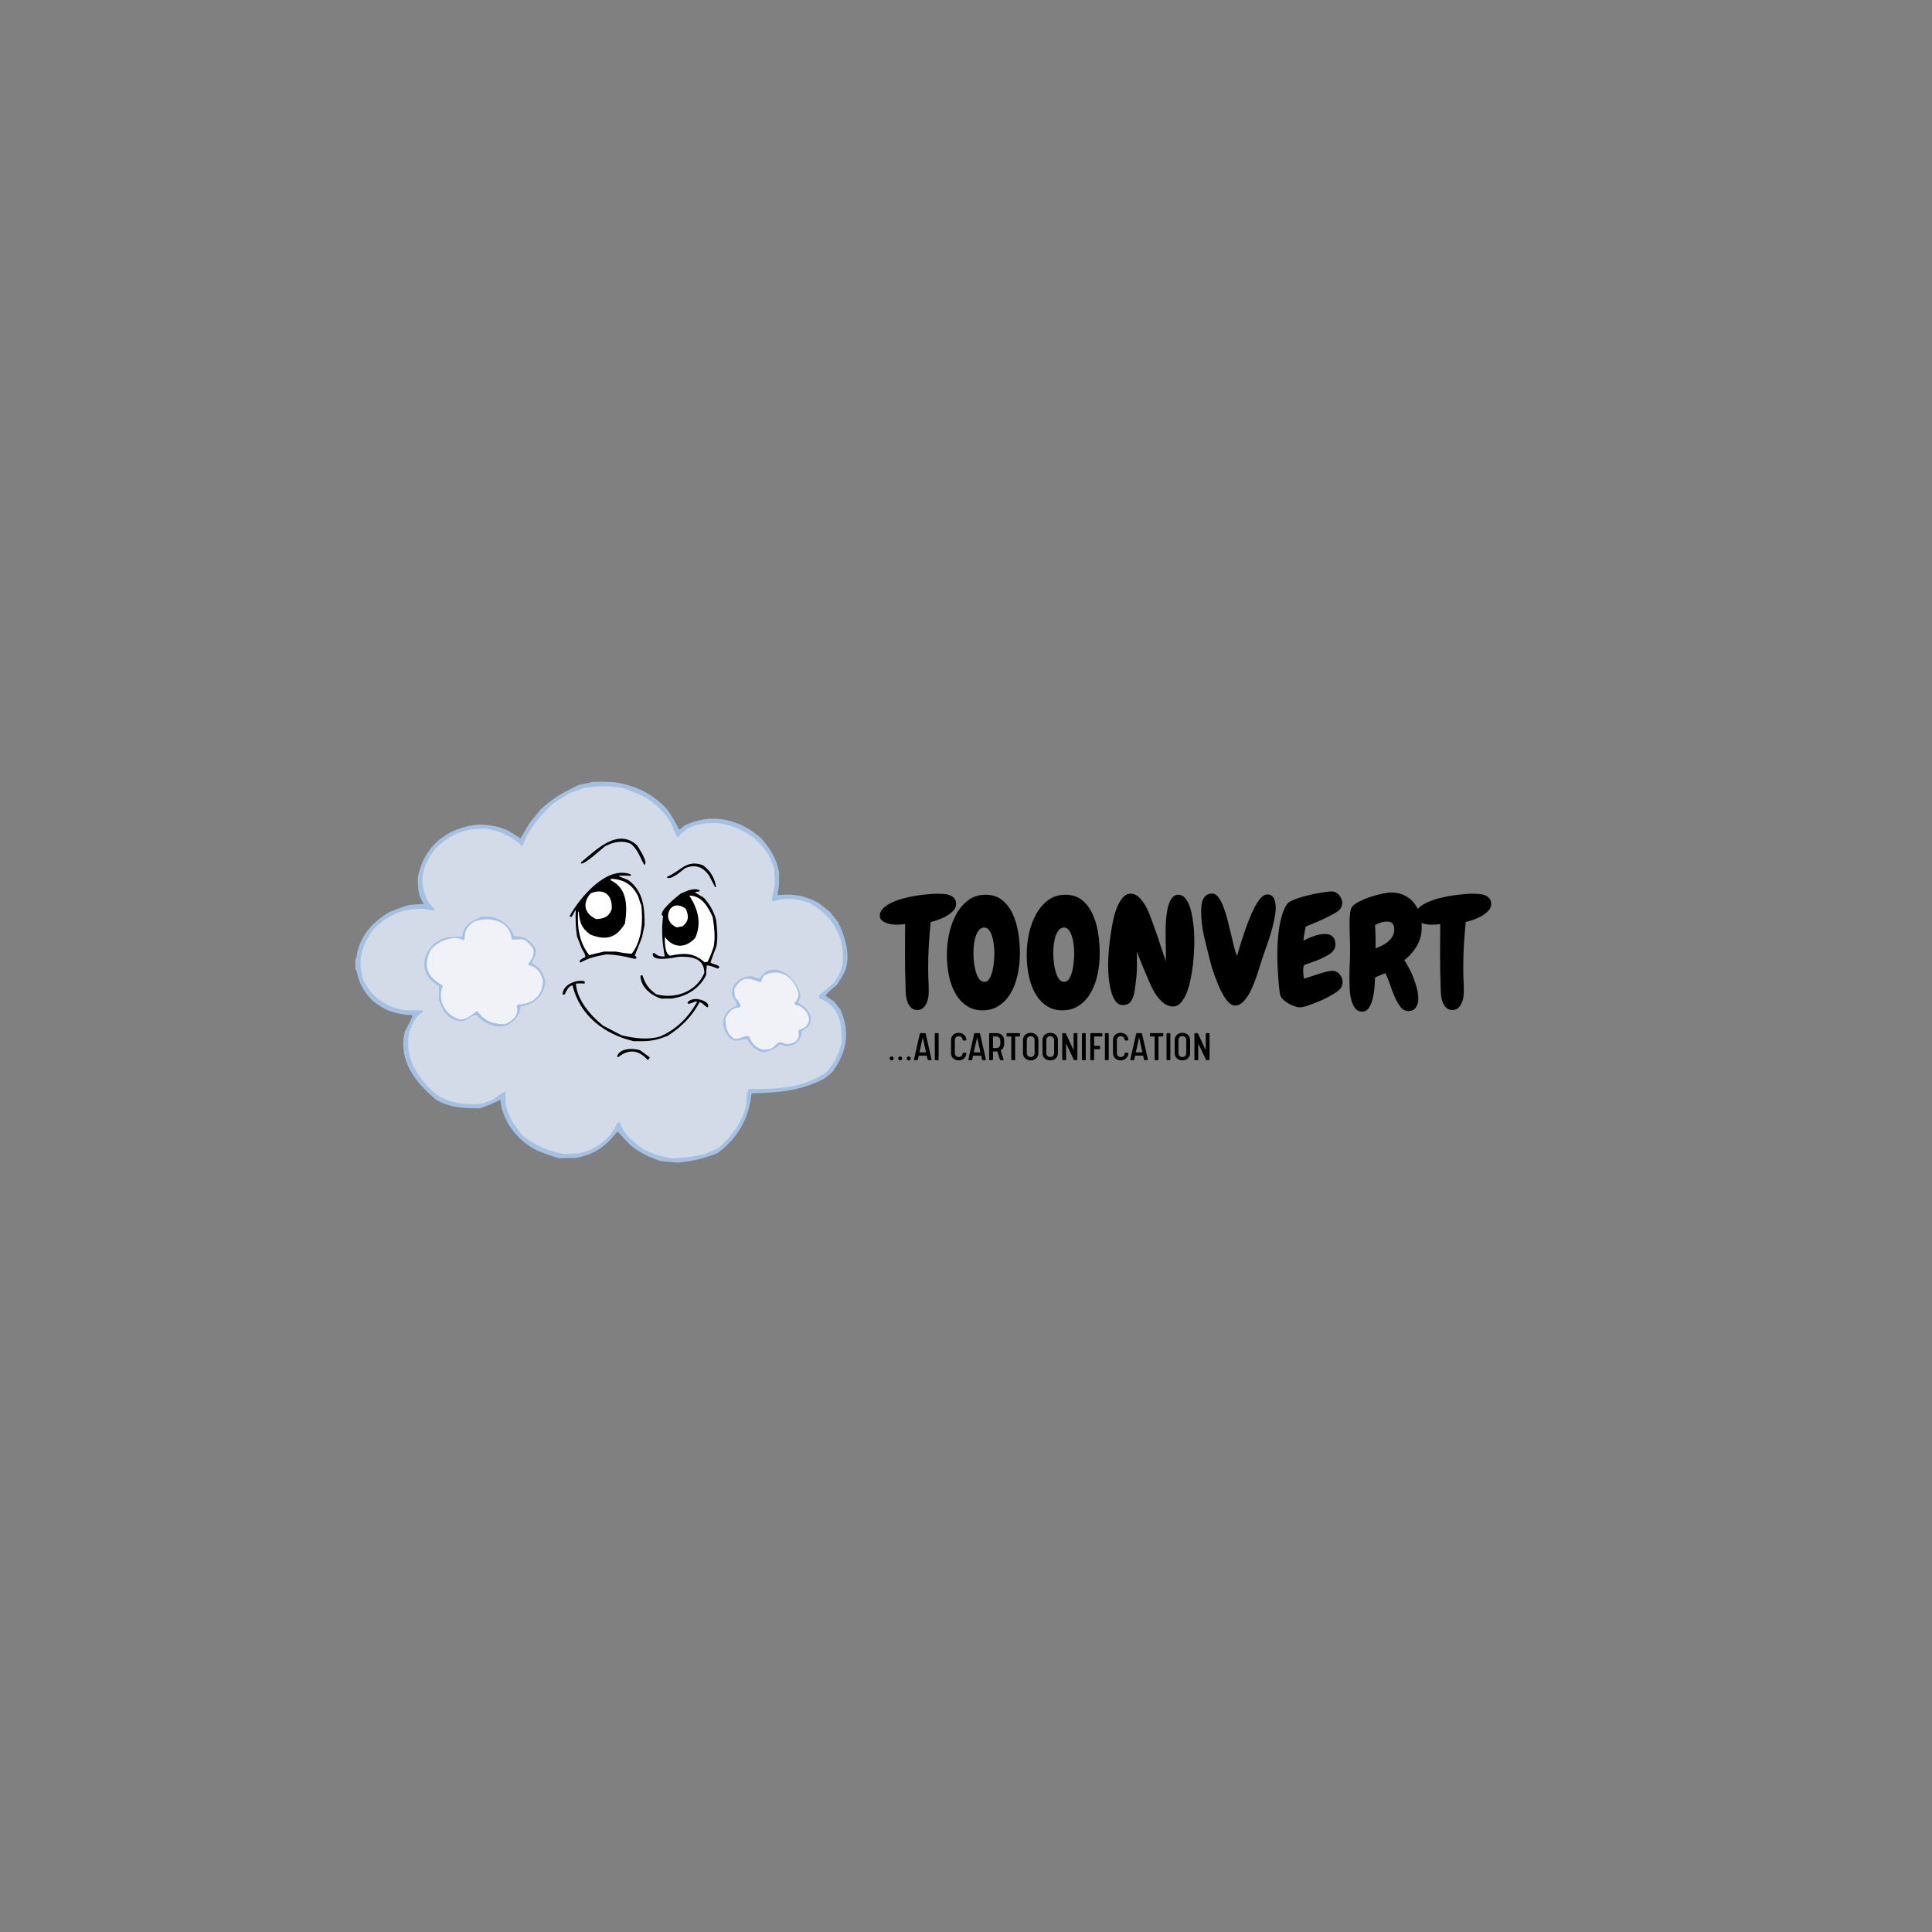<?xml version="1.0" encoding="UTF-8"?>
<svg xmlns="http://www.w3.org/2000/svg" xmlns:xlink="http://www.w3.org/1999/xlink" width="375pt" height="375pt" viewBox="0 0 375 375" version="1.2">
<rect x="0" y="0" width="375" height="375" fill="#808080" stroke="none"/>
<defs>
<g>
<symbol overflow="visible" id="glyph0-0">
<path style="stroke:none;" d=""/>
</symbol>
<symbol overflow="visible" id="glyph0-1">
<path style="stroke:none;" d="M 13.344 -19.672 C 13.344 -19.191 13.156 -18.754 12.781 -18.359 C 12.406 -17.973 11.953 -17.629 11.422 -17.328 C 10.891 -17.023 10.344 -16.781 9.781 -16.594 C 9.227 -16.406 8.77 -16.27 8.406 -16.188 C 8.258 -14.707 8.141 -13.234 8.047 -11.766 C 7.961 -10.297 7.922 -8.82 7.922 -7.344 C 7.922 -6.562 7.938 -5.785 7.969 -5.016 C 8.008 -4.242 8.031 -3.473 8.031 -2.703 C 8.031 -2.359 8 -1.977 7.938 -1.562 C 7.875 -1.156 7.758 -0.77 7.594 -0.406 C 7.426 -0.039 7.195 0.266 6.906 0.516 C 6.625 0.766 6.27 0.891 5.844 0.891 C 5.344 0.891 4.941 0.75 4.641 0.469 C 4.348 0.195 4.117 -0.141 3.953 -0.547 C 3.797 -0.953 3.688 -1.379 3.625 -1.828 C 3.57 -2.273 3.547 -2.68 3.547 -3.047 C 3.504 -4.203 3.473 -5.359 3.453 -6.516 C 3.43 -7.68 3.422 -8.852 3.422 -10.031 C 3.422 -11.008 3.426 -11.969 3.438 -12.906 C 3.445 -13.844 3.453 -14.801 3.453 -15.781 C 3.18 -15.75 2.906 -15.723 2.625 -15.703 C 2.352 -15.68 2.07 -15.672 1.781 -15.672 C 1.551 -15.672 1.25 -15.691 0.875 -15.734 C 0.5 -15.785 0.141 -15.875 -0.203 -16 C -0.547 -16.125 -0.844 -16.297 -1.094 -16.516 C -1.344 -16.742 -1.469 -17.031 -1.469 -17.375 C -1.469 -17.945 -1.238 -18.445 -0.781 -18.875 C -0.332 -19.312 0.238 -19.688 0.938 -20 C 1.633 -20.32 2.41 -20.594 3.266 -20.812 C 4.117 -21.031 4.961 -21.203 5.797 -21.328 C 6.641 -21.453 7.41 -21.539 8.109 -21.594 C 8.805 -21.656 9.348 -21.688 9.734 -21.688 C 10.098 -21.688 10.488 -21.672 10.906 -21.641 C 11.32 -21.617 11.711 -21.539 12.078 -21.406 C 12.441 -21.27 12.742 -21.066 12.984 -20.797 C 13.223 -20.523 13.344 -20.148 13.344 -19.672 Z M 13.344 -19.672 "/>
</symbol>
<symbol overflow="visible" id="glyph0-2">
<path style="stroke:none;" d="M 7.469 0.953 C 6.289 0.953 5.27 0.656 4.406 0.062 C 3.539 -0.52 2.82 -1.305 2.25 -2.297 C 1.688 -3.285 1.266 -4.43 0.984 -5.734 C 0.711 -7.035 0.578 -8.41 0.578 -9.859 C 0.578 -11.203 0.723 -12.562 1.016 -13.938 C 1.316 -15.32 1.773 -16.57 2.391 -17.688 C 3.004 -18.801 3.781 -19.711 4.719 -20.422 C 5.664 -21.129 6.789 -21.484 8.094 -21.484 C 9.363 -21.484 10.426 -21.145 11.281 -20.469 C 12.133 -19.789 12.816 -18.906 13.328 -17.812 C 13.836 -16.727 14.203 -15.516 14.422 -14.172 C 14.641 -12.828 14.75 -11.484 14.75 -10.141 C 14.75 -8.641 14.598 -7.223 14.297 -5.891 C 14.004 -4.555 13.555 -3.379 12.953 -2.359 C 12.348 -1.336 11.586 -0.531 10.672 0.062 C 9.766 0.656 8.695 0.953 7.469 0.953 Z M 7.812 -15.125 C 7.445 -15.125 7.133 -14.977 6.875 -14.688 C 6.613 -14.406 6.395 -14.023 6.219 -13.547 C 6.051 -13.078 5.926 -12.551 5.844 -11.969 C 5.77 -11.383 5.734 -10.797 5.734 -10.203 C 5.734 -9.523 5.773 -8.848 5.859 -8.172 C 5.953 -7.504 6.082 -6.898 6.25 -6.359 C 6.426 -5.828 6.641 -5.395 6.891 -5.062 C 7.148 -4.738 7.469 -4.578 7.844 -4.578 C 8.258 -4.578 8.594 -4.785 8.844 -5.203 C 9.094 -5.629 9.289 -6.141 9.438 -6.734 C 9.582 -7.336 9.676 -7.953 9.719 -8.578 C 9.77 -9.211 9.797 -9.742 9.797 -10.172 C 9.797 -10.691 9.758 -11.238 9.688 -11.812 C 9.625 -12.383 9.516 -12.914 9.359 -13.406 C 9.203 -13.895 9 -14.301 8.75 -14.625 C 8.508 -14.957 8.195 -15.125 7.812 -15.125 Z M 7.812 -15.125 "/>
</symbol>
<symbol overflow="visible" id="glyph0-3">
<path style="stroke:none;" d="M 17.625 -12.359 C 17.625 -11.93 17.602 -11.328 17.562 -10.547 C 17.531 -9.773 17.461 -8.922 17.359 -7.984 C 17.254 -7.055 17.102 -6.109 16.906 -5.141 C 16.719 -4.172 16.469 -3.289 16.156 -2.5 C 15.852 -1.719 15.477 -1.07 15.031 -0.562 C 14.594 -0.051 14.066 0.203 13.453 0.203 C 12.879 0.203 12.352 0.035 11.875 -0.297 C 11.395 -0.641 10.961 -1.055 10.578 -1.547 C 10.191 -2.035 9.852 -2.555 9.562 -3.109 C 9.27 -3.672 9.031 -4.18 8.844 -4.641 C 8.438 -5.617 8.031 -6.582 7.625 -7.531 C 7.227 -8.477 6.848 -9.441 6.484 -10.422 L 6.484 -9.625 C 6.484 -8.801 6.477 -7.977 6.469 -7.156 C 6.457 -6.344 6.395 -5.531 6.281 -4.719 C 6.238 -4.395 6.191 -4.016 6.141 -3.578 C 6.098 -3.148 6.031 -2.723 5.938 -2.297 C 5.844 -1.879 5.703 -1.488 5.516 -1.125 C 5.336 -0.758 5.094 -0.488 4.781 -0.312 C 4.602 -0.219 4.441 -0.16 4.297 -0.141 C 4.16 -0.117 4.004 -0.094 3.828 -0.062 L 3.75 -0.062 C 3.301 -0.062 2.922 -0.207 2.609 -0.5 C 2.305 -0.801 2.051 -1.188 1.844 -1.656 C 1.633 -2.125 1.469 -2.648 1.344 -3.234 C 1.219 -3.828 1.117 -4.406 1.047 -4.969 C 0.984 -5.531 0.941 -6.051 0.922 -6.531 C 0.898 -7.02 0.891 -7.406 0.891 -7.688 C 0.891 -8.133 0.91 -8.785 0.953 -9.641 C 0.992 -10.492 1.078 -11.438 1.203 -12.469 C 1.328 -13.508 1.488 -14.578 1.688 -15.672 C 1.883 -16.766 2.145 -17.758 2.469 -18.656 C 2.801 -19.551 3.195 -20.281 3.656 -20.844 C 4.113 -21.406 4.648 -21.688 5.266 -21.688 C 5.867 -21.688 6.406 -21.457 6.875 -21 C 7.344 -20.539 7.758 -19.992 8.125 -19.359 C 8.488 -18.723 8.797 -18.055 9.047 -17.359 C 9.297 -16.672 9.508 -16.098 9.688 -15.641 C 10.008 -14.742 10.32 -13.848 10.625 -12.953 C 10.938 -12.055 11.238 -11.148 11.531 -10.234 C 11.539 -10.191 11.57 -10.082 11.625 -9.906 C 11.688 -9.738 11.758 -9.547 11.844 -9.328 C 11.914 -9.098 12.008 -8.844 12.125 -8.562 C 12.125 -8.812 12.117 -8.988 12.109 -9.094 C 12.098 -9.195 12.094 -9.289 12.094 -9.375 C 12.094 -9.457 12.094 -9.566 12.094 -9.703 C 12.094 -9.836 12.094 -10.051 12.094 -10.344 C 12.082 -10.977 12.07 -11.609 12.062 -12.234 C 12.051 -12.867 12.047 -13.492 12.047 -14.109 C 12.047 -14.379 12.051 -14.754 12.062 -15.234 C 12.07 -15.711 12.098 -16.227 12.141 -16.781 C 12.191 -17.332 12.266 -17.883 12.359 -18.438 C 12.453 -18.988 12.586 -19.488 12.766 -19.938 C 12.953 -20.395 13.188 -20.766 13.469 -21.047 C 13.75 -21.336 14.086 -21.484 14.484 -21.484 C 14.973 -21.484 15.391 -21.301 15.734 -20.938 C 16.078 -20.57 16.363 -20.109 16.594 -19.547 C 16.82 -18.984 17.004 -18.348 17.141 -17.641 C 17.273 -16.941 17.379 -16.254 17.453 -15.578 C 17.535 -14.91 17.582 -14.285 17.594 -13.703 C 17.613 -13.129 17.625 -12.68 17.625 -12.359 Z M 17.625 -12.359 "/>
</symbol>
<symbol overflow="visible" id="glyph0-4">
<path style="stroke:none;" d="M 14.75 -19.078 C 14.75 -18.379 14.66 -17.602 14.484 -16.75 C 14.316 -15.895 14.102 -15.023 13.844 -14.141 C 13.582 -13.254 13.301 -12.395 13 -11.562 C 12.707 -10.727 12.445 -9.977 12.219 -9.312 C 12.062 -8.883 11.891 -8.359 11.703 -7.734 C 11.523 -7.109 11.316 -6.445 11.078 -5.75 C 10.836 -5.062 10.57 -4.375 10.281 -3.688 C 10 -3 9.68 -2.379 9.328 -1.828 C 8.984 -1.285 8.602 -0.836 8.188 -0.484 C 7.781 -0.141 7.336 0.031 6.859 0.031 C 6.453 0.031 6.062 -0.148 5.688 -0.516 C 5.312 -0.879 4.957 -1.344 4.625 -1.906 C 4.289 -2.477 3.973 -3.113 3.672 -3.812 C 3.379 -4.52 3.109 -5.207 2.859 -5.875 C 2.617 -6.551 2.414 -7.176 2.25 -7.75 C 2.094 -8.32 1.977 -8.766 1.906 -9.078 C 1.52 -10.578 1.148 -12.086 0.797 -13.609 C 0.453 -15.141 0.281 -16.672 0.281 -18.203 C 0.281 -18.586 0.301 -18.984 0.344 -19.391 C 0.383 -19.805 0.477 -20.188 0.625 -20.531 C 0.781 -20.883 1 -21.172 1.281 -21.391 C 1.562 -21.609 1.953 -21.719 2.453 -21.719 C 2.867 -21.719 3.254 -21.484 3.609 -21.016 C 3.973 -20.547 4.297 -19.938 4.578 -19.188 C 4.867 -18.438 5.133 -17.598 5.375 -16.672 C 5.613 -15.754 5.836 -14.848 6.047 -13.953 C 6.254 -13.066 6.453 -12.234 6.641 -11.453 C 6.836 -10.672 7.035 -10.051 7.234 -9.594 C 7.348 -9.977 7.516 -10.539 7.734 -11.281 C 7.953 -12.02 8.207 -12.828 8.5 -13.703 C 8.801 -14.586 9.129 -15.492 9.484 -16.422 C 9.848 -17.359 10.223 -18.207 10.609 -18.969 C 11.004 -19.727 11.41 -20.348 11.828 -20.828 C 12.254 -21.305 12.691 -21.547 13.141 -21.547 C 13.461 -21.547 13.727 -21.469 13.938 -21.312 C 14.156 -21.164 14.32 -20.969 14.438 -20.719 C 14.551 -20.469 14.629 -20.195 14.672 -19.906 C 14.723 -19.613 14.75 -19.336 14.75 -19.078 Z M 14.75 -19.078 "/>
</symbol>
<symbol overflow="visible" id="glyph0-5">
<path style="stroke:none;" d="M 13.422 -4.516 C 13.422 -4.148 13.328 -3.797 13.141 -3.453 C 12.941 -3.129 12.488 -2.742 11.781 -2.297 C 11.07 -1.859 10.285 -1.441 9.422 -1.047 C 8.555 -0.66 7.719 -0.328 6.906 -0.047 C 6.102 0.234 5.508 0.375 5.125 0.375 C 4.852 0.375 4.535 0.312 4.172 0.188 C 3.805 0.062 3.441 -0.094 3.078 -0.281 C 2.711 -0.477 2.379 -0.703 2.078 -0.953 C 1.785 -1.203 1.57 -1.441 1.438 -1.672 C 1.363 -1.805 1.289 -2.07 1.219 -2.469 C 1.156 -2.875 1.098 -3.348 1.047 -3.891 C 1.004 -4.43 0.961 -5.004 0.922 -5.609 C 0.879 -6.211 0.844 -6.785 0.812 -7.328 C 0.789 -7.879 0.773 -8.363 0.766 -8.781 C 0.754 -9.207 0.75 -9.516 0.75 -9.703 C 0.75 -10.422 0.77 -11.238 0.812 -12.156 C 0.863 -13.082 0.957 -14.008 1.094 -14.938 C 1.227 -15.863 1.426 -16.754 1.688 -17.609 C 1.945 -18.473 2.297 -19.203 2.734 -19.797 C 2.867 -19.961 3.141 -20.141 3.547 -20.328 C 3.953 -20.523 4.426 -20.707 4.969 -20.875 C 5.52 -21.051 6.109 -21.219 6.734 -21.375 C 7.367 -21.531 7.977 -21.66 8.562 -21.766 C 9.156 -21.867 9.691 -21.953 10.172 -22.016 C 10.648 -22.086 11.016 -22.125 11.266 -22.125 C 11.555 -22.125 11.828 -22.062 12.078 -21.938 C 12.336 -21.812 12.555 -21.641 12.734 -21.422 C 12.922 -21.211 13.066 -20.977 13.172 -20.719 C 13.285 -20.469 13.344 -20.195 13.344 -19.906 C 13.344 -19.656 13.305 -19.441 13.234 -19.266 C 13.172 -19.098 13.07 -18.91 12.938 -18.703 C 12.738 -18.453 12.332 -18.148 11.719 -17.797 C 11.102 -17.453 10.438 -17.113 9.719 -16.781 C 9 -16.445 8.305 -16.145 7.641 -15.875 C 6.984 -15.602 6.52 -15.41 6.25 -15.297 C 6.176 -14.859 6.094 -14.41 6 -13.953 C 5.914 -13.504 5.852 -13.051 5.812 -12.594 C 6.414 -12.895 7.086 -13.18 7.828 -13.453 C 8.578 -13.723 9.289 -13.859 9.969 -13.859 C 11.332 -13.859 12.016 -13.188 12.016 -11.844 C 12.016 -11.508 11.953 -11.219 11.828 -10.969 C 11.703 -10.727 11.535 -10.508 11.328 -10.312 C 11.129 -10.125 10.898 -9.957 10.641 -9.812 C 10.379 -9.664 10.125 -9.523 9.875 -9.391 C 9.258 -9.066 8.613 -8.785 7.938 -8.547 C 7.27 -8.305 6.602 -8.07 5.938 -7.844 C 5.895 -7.688 5.852 -7.516 5.812 -7.328 C 5.781 -7.148 5.766 -6.973 5.766 -6.797 C 5.766 -6.523 5.781 -6.254 5.812 -5.984 C 5.852 -5.723 5.895 -5.457 5.938 -5.188 C 6.164 -5.258 6.535 -5.379 7.047 -5.547 C 7.555 -5.723 8.086 -5.898 8.641 -6.078 C 9.203 -6.254 9.738 -6.406 10.25 -6.531 C 10.77 -6.656 11.156 -6.719 11.406 -6.719 C 11.695 -6.719 11.969 -6.656 12.219 -6.531 C 12.469 -6.406 12.676 -6.238 12.844 -6.031 C 13.02 -5.832 13.16 -5.598 13.266 -5.328 C 13.367 -5.055 13.422 -4.785 13.422 -4.516 Z M 13.422 -4.516 "/>
</symbol>
<symbol overflow="visible" id="glyph0-6">
<path style="stroke:none;" d="M 14.922 -15.156 C 14.922 -13.832 14.613 -12.641 14 -11.578 C 13.383 -10.523 12.566 -9.594 11.547 -8.781 C 11.859 -8.32 12.176 -7.785 12.5 -7.172 C 12.832 -6.555 13.125 -5.906 13.375 -5.219 C 13.633 -4.539 13.848 -3.859 14.016 -3.172 C 14.18 -2.492 14.266 -1.867 14.266 -1.297 C 14.266 -0.68 14.113 -0.129 13.812 0.359 C 13.52 0.848 13.016 1.094 12.297 1.094 C 11.703 1.094 11.188 0.801 10.75 0.219 C 10.32 -0.352 9.941 -1.035 9.609 -1.828 C 9.273 -2.629 8.969 -3.441 8.688 -4.266 C 8.406 -5.086 8.141 -5.75 7.891 -6.25 C 7.547 -6.133 7.207 -6.004 6.875 -5.859 C 6.551 -5.711 6.219 -5.57 5.875 -5.438 C 5.852 -5.02 5.816 -4.441 5.766 -3.703 C 5.723 -2.961 5.617 -2.227 5.453 -1.5 C 5.297 -0.77 5.051 -0.141 4.719 0.391 C 4.395 0.93 3.945 1.203 3.375 1.203 C 2.738 1.203 2.25 0.941 1.906 0.422 C 1.562 -0.086 1.316 -0.695 1.172 -1.406 C 1.023 -2.125 0.941 -2.852 0.922 -3.594 C 0.898 -4.332 0.891 -4.91 0.891 -5.328 C 0.891 -6.234 0.91 -7.125 0.953 -8 C 0.992 -8.875 1.016 -9.758 1.016 -10.656 C 1.016 -11.477 1 -12.301 0.969 -13.125 C 0.938 -13.957 0.922 -14.797 0.922 -15.641 C 0.922 -15.836 0.922 -16.082 0.922 -16.375 C 0.922 -16.676 0.938 -16.984 0.969 -17.297 C 1 -17.617 1.031 -17.922 1.062 -18.203 C 1.102 -18.492 1.172 -18.727 1.266 -18.906 C 1.461 -19.301 1.898 -19.68 2.578 -20.047 C 3.254 -20.41 4 -20.734 4.812 -21.016 C 5.633 -21.297 6.438 -21.516 7.219 -21.672 C 8 -21.836 8.578 -21.922 8.953 -21.922 C 9.93 -21.922 10.797 -21.738 11.547 -21.375 C 12.297 -21.008 12.922 -20.516 13.422 -19.891 C 13.922 -19.266 14.297 -18.539 14.547 -17.719 C 14.797 -16.906 14.922 -16.051 14.922 -15.156 Z M 9.594 -14.75 C 9.594 -15.25 9.477 -15.629 9.25 -15.891 C 9.02 -16.148 8.645 -16.281 8.125 -16.281 C 7.738 -16.281 7.348 -16.211 6.953 -16.078 C 6.555 -15.941 6.195 -15.785 5.875 -15.609 C 5.957 -14.098 5.988 -12.594 5.969 -11.094 C 6.363 -11.227 6.773 -11.398 7.203 -11.609 C 7.629 -11.816 8.02 -12.07 8.375 -12.375 C 8.727 -12.688 9.02 -13.035 9.25 -13.422 C 9.477 -13.805 9.594 -14.25 9.594 -14.75 Z M 9.594 -14.75 "/>
</symbol>
<symbol overflow="visible" id="glyph1-0">
<path style="stroke:none;" d="M 0.832 0.043 C 1.047 0.043 1.215 -0.129 1.215 -0.348 C 1.215 -0.551 1.047 -0.723 0.832 -0.723 C 0.621 -0.723 0.441 -0.551 0.441 -0.348 C 0.441 -0.129 0.621 0.043 0.832 0.043 Z M 0.832 0.043 "/>
</symbol>
<symbol overflow="visible" id="glyph2-0">
<path style="stroke:none;" d="M 0.316 0 L 0.816 0 C 0.875 0 0.926 -0.059 0.945 -0.117 L 1.105 -0.867 L 2.68 -0.867 L 2.848 -0.117 C 2.867 -0.059 2.918 0 2.977 0 L 3.477 0 C 3.547 0 3.605 -0.059 3.605 -0.117 L 2.465 -5.137 C 2.449 -5.211 2.406 -5.254 2.34 -5.254 L 1.453 -5.254 C 1.387 -5.254 1.344 -5.211 1.328 -5.137 L 0.188 -0.117 C 0.188 -0.059 0.246 0 0.316 0 Z M 1.25 -1.523 L 1.895 -4.414 L 2.535 -1.523 Z M 1.25 -1.523 "/>
</symbol>
<symbol overflow="visible" id="glyph2-1">
<path style="stroke:none;" d="M 0.57 0 L 1.062 0 C 1.121 0 1.184 -0.059 1.184 -0.117 L 1.184 -5.137 C 1.184 -5.195 1.121 -5.254 1.062 -5.254 L 0.57 -5.254 C 0.5 -5.254 0.441 -5.195 0.441 -5.137 L 0.441 -0.117 C 0.441 -0.059 0.5 0 0.57 0 Z M 0.57 0 "/>
</symbol>
<symbol overflow="visible" id="glyph2-2">
<path style="stroke:none;" d=""/>
</symbol>
<symbol overflow="visible" id="glyph2-3">
<path style="stroke:none;" d="M 1.887 0.043 C 2.688 0.043 3.34 -0.535 3.375 -1.328 C 3.375 -1.387 3.316 -1.445 3.258 -1.445 L 2.762 -1.445 C 2.695 -1.445 2.637 -1.387 2.637 -1.328 C 2.609 -0.773 2.227 -0.613 1.887 -0.613 C 1.523 -0.613 1.141 -0.832 1.141 -1.402 L 1.141 -3.867 C 1.141 -4.438 1.523 -4.66 1.887 -4.66 C 2.227 -4.66 2.609 -4.496 2.637 -3.945 C 2.637 -3.887 2.695 -3.824 2.762 -3.824 L 3.258 -3.824 C 3.316 -3.824 3.375 -3.887 3.375 -3.945 C 3.34 -4.734 2.688 -5.312 1.887 -5.312 C 1.02 -5.312 0.398 -4.719 0.398 -3.93 L 0.398 -1.344 C 0.398 -0.551 1.02 0.043 1.887 0.043 Z M 1.887 0.043 "/>
</symbol>
<symbol overflow="visible" id="glyph2-4">
<path style="stroke:none;" d="M 0.57 0 L 1.062 0 C 1.121 0 1.184 -0.059 1.184 -0.117 L 1.184 -1.691 L 1.895 -1.691 C 1.945 -1.691 2 -1.699 2.039 -1.699 L 2.523 -0.117 C 2.543 -0.059 2.586 0 2.652 0 L 3.129 0 C 3.188 0 3.246 -0.059 3.246 -0.117 L 2.68 -1.895 C 3.07 -2.125 3.352 -2.535 3.352 -3.094 L 3.352 -3.844 C 3.352 -4.746 2.645 -5.254 1.895 -5.254 L 0.57 -5.254 C 0.5 -5.254 0.441 -5.195 0.441 -5.137 L 0.441 -0.117 C 0.441 -0.059 0.5 0 0.57 0 Z M 1.184 -2.348 L 1.184 -4.602 L 1.863 -4.602 C 2.219 -4.602 2.609 -4.312 2.609 -3.723 L 2.609 -3.23 C 2.609 -2.637 2.219 -2.348 1.863 -2.348 Z M 1.184 -2.348 "/>
</symbol>
<symbol overflow="visible" id="glyph2-5">
<path style="stroke:none;" d="M 1.25 0 L 1.742 0 C 1.801 0 1.863 -0.059 1.863 -0.117 L 1.863 -4.602 L 2.695 -4.602 C 2.746 -4.602 2.797 -4.652 2.797 -4.711 L 2.797 -5.152 C 2.797 -5.203 2.746 -5.254 2.695 -5.254 L 0.289 -5.254 C 0.238 -5.254 0.188 -5.203 0.188 -5.152 L 0.188 -4.711 C 0.188 -4.652 0.238 -4.602 0.289 -4.602 L 1.121 -4.602 L 1.121 -0.117 C 1.121 -0.059 1.184 0 1.25 0 Z M 1.25 0 "/>
</symbol>
<symbol overflow="visible" id="glyph2-6">
<path style="stroke:none;" d="M 1.895 0.043 C 2.773 0.043 3.391 -0.551 3.391 -1.344 L 3.391 -3.93 C 3.391 -4.719 2.773 -5.312 1.895 -5.312 C 1.02 -5.312 0.398 -4.719 0.398 -3.93 L 0.398 -1.344 C 0.398 -0.551 1.02 0.043 1.895 0.043 Z M 1.895 -0.613 C 1.523 -0.613 1.141 -0.832 1.141 -1.402 L 1.141 -3.867 C 1.141 -4.438 1.523 -4.66 1.895 -4.66 C 2.27 -4.66 2.652 -4.438 2.652 -3.867 L 2.652 -1.402 C 2.652 -0.832 2.27 -0.613 1.895 -0.613 Z M 1.895 -0.613 "/>
</symbol>
<symbol overflow="visible" id="glyph2-7">
<path style="stroke:none;" d="M 0.57 0 L 1.062 0 C 1.121 0 1.184 -0.059 1.184 -0.117 L 1.184 -3.238 L 2.68 -0.094 C 2.711 -0.027 2.773 0 2.805 0 L 3.246 0 C 3.316 0 3.375 -0.059 3.375 -0.117 L 3.375 -5.137 C 3.375 -5.195 3.316 -5.254 3.246 -5.254 L 2.754 -5.254 C 2.695 -5.254 2.637 -5.195 2.637 -5.137 L 2.637 -1.938 L 1.141 -5.16 C 1.105 -5.23 1.047 -5.254 1.012 -5.254 L 0.57 -5.254 C 0.5 -5.254 0.441 -5.195 0.441 -5.137 L 0.441 -0.117 C 0.441 -0.059 0.5 0 0.57 0 Z M 0.57 0 "/>
</symbol>
<symbol overflow="visible" id="glyph2-8">
<path style="stroke:none;" d="M 0.57 0 L 1.062 0 C 1.121 0 1.184 -0.059 1.184 -0.117 L 1.184 -2.125 L 2.234 -2.125 C 2.289 -2.125 2.34 -2.176 2.34 -2.234 L 2.34 -2.68 C 2.34 -2.73 2.289 -2.781 2.234 -2.781 L 1.184 -2.781 L 1.184 -4.602 L 2.668 -4.602 C 2.723 -4.602 2.773 -4.652 2.773 -4.711 L 2.773 -5.152 C 2.773 -5.203 2.723 -5.254 2.668 -5.254 L 0.57 -5.254 C 0.5 -5.254 0.441 -5.195 0.441 -5.137 L 0.441 -0.117 C 0.441 -0.059 0.5 0 0.57 0 Z M 0.57 0 "/>
</symbol>
</g>
<clipPath id="clip1">
  <path d="M 69 151.719 L 164.996 151.719 L 164.996 225.664 L 69 225.664 Z M 69 151.719 "/>
</clipPath>
</defs>
<g id="surface1">
<g clip-path="url(#clip1)" clip-rule="nonzero">
<path style=" stroke:none;fill-rule:nonzero;fill:rgb(64.31%,75.29%,89.02%);fill-opacity:1;" d="M 69.156 188.242 C 69.156 187.504 69.156 186.762 69.156 186.051 C 69.609 181.91 72.141 179.086 75.578 177.027 C 76.914 176.527 78.219 175.945 79.605 175.629 C 80.484 175.551 81.363 175.496 82.242 175.445 C 81.152 173.809 81.098 172.281 81.098 170.355 C 82.219 164.234 86.91 160.461 93.066 160.039 C 95.145 160.145 96.746 160.355 98.637 161.227 C 99.438 161.727 100.238 162.227 101.039 162.73 C 101.625 161.727 102.211 160.723 102.797 159.75 C 103.543 158.824 104.289 157.902 105.035 157.004 C 107.191 155 109.594 153.629 112.258 152.387 C 113.219 152.176 114.203 151.965 115.191 151.754 C 117.242 151.73 117.242 151.73 119.109 151.809 C 123.266 152.387 126.863 154.102 129.637 157.27 C 130.438 158.48 131.184 159.723 131.797 161.016 C 132.168 160.828 132.168 160.828 132.836 160.277 C 137.953 157.641 143.684 158.957 147.844 162.809 C 149.629 164.922 150.75 166.688 151.227 169.406 C 151.203 170.25 151.203 171.094 151.203 171.938 C 150.938 173.336 150.938 173.336 150.961 173.758 C 153.922 173.414 156.215 173.836 158.824 175.207 C 159.57 175.789 160.32 176.371 161.066 176.977 C 161.598 177.637 162.133 178.32 162.691 179.008 C 164.023 181.855 165.062 185.023 164.156 188.137 C 163.703 189.242 163.062 190.246 162.398 191.223 C 161.836 191.723 160.477 192.648 160.262 193.305 C 160.797 193.648 161.332 194.02 161.891 194.387 C 162.289 194.918 162.719 195.445 163.145 195.973 C 165.062 200.508 164.344 204.23 161.543 208.105 C 161.039 208.504 160.531 208.926 160.023 209.348 C 155.387 211.746 151.227 212.09 146.055 212.195 C 145.977 212.273 145.895 212.355 145.84 212.434 C 145.336 217.156 143.176 220.953 139.285 223.805 C 136.539 224.938 134.434 225.359 131.5 225.676 C 130.355 225.547 129.207 225.441 128.062 225.332 C 125.77 224.488 124.168 223.75 122.305 222.223 C 120.277 220.109 120.035 219.715 119.852 219.637 C 117.531 222.484 115.453 224.121 111.719 224.754 C 110.652 224.754 109.586 224.777 108.523 224.805 C 107.109 224.438 105.75 223.91 104.391 223.383 C 101.004 221.719 98.34 218.738 97.379 215.047 C 97.164 213.777 97.164 213.777 97.031 213.488 C 95.777 214.176 94.527 214.652 93.195 215.125 C 90.074 215.125 87.438 215.074 84.664 213.465 C 80.637 210.141 77.199 205.812 78.586 200.246 C 78.852 199.613 80.051 197.633 80.051 197.055 C 76.906 196.867 74.852 196.262 72.402 194.309 C 70.516 192.434 69.66 190.828 69.156 188.242 Z M 69.156 188.242 "/>
</g>
<path style=" stroke:none;fill-rule:nonzero;fill:rgb(82.75%,85.88%,91.37%);fill-opacity:1;" d="M 130.547 224.832 C 128.336 224.516 126.656 224.016 124.711 222.957 C 122.977 221.664 120.871 220.004 120.336 217.867 C 120.176 217.867 120.043 217.867 119.91 217.867 C 118.473 221.031 115.672 223.223 112.234 223.883 C 111.273 223.906 110.34 223.934 109.406 223.988 C 106.527 223.512 103.836 222.246 101.516 220.504 C 99.332 217.785 97.625 215.438 98.211 211.902 C 97.625 211.902 95.945 213.277 95.547 213.512 C 94.852 213.75 94.16 213.988 93.496 214.227 C 90.613 214.594 87.07 214.066 84.645 212.402 C 84.137 211.93 83.633 211.453 83.125 211.004 C 80.168 207.68 78.699 204.883 79.395 200.375 C 79.98 199.055 80.566 197.102 82.031 196.523 C 82.031 196.391 82.031 196.258 82.031 196.125 C 80.887 196.098 79.766 196.098 78.648 196.098 C 74.969 195.465 72.328 193.727 70.598 190.426 C 69.316 186.496 70.09 183.648 72.516 180.348 C 75.289 177.605 78.062 176.391 81.953 176.391 C 82.699 176.496 83.473 176.629 84.246 176.762 C 84.297 176.68 84.352 176.602 84.406 176.547 C 84.004 176.098 83.633 175.676 83.258 175.254 C 81.047 171.48 81.898 167.949 84.59 164.625 C 87.496 161.906 90.004 160.824 94.109 160.824 C 96.828 161.195 98.535 162.012 100.719 163.594 C 101.121 164.176 101.121 164.176 101.305 164.254 C 101.52 163.965 101.52 163.965 102.238 162.195 C 103.707 159.797 105.199 157.898 107.305 156.023 C 109.039 154.859 109.039 154.859 110.555 153.965 C 111.516 153.594 112.504 153.254 113.488 152.91 C 115.996 152.539 118.18 152.516 120.688 152.91 C 122.738 153.621 122.738 153.621 124.418 154.336 C 126.926 155.625 128.977 157.5 130.363 159.953 C 130.496 160.297 131.16 162.406 131.695 162.566 C 131.91 161.906 133 161.246 133.508 160.773 C 135.504 159.82 137.344 159.691 139.531 159.77 C 144.461 160.559 148.887 163.594 150.219 168.527 C 150.406 170.48 150.406 170.48 150.406 171.613 C 150.219 172.723 149.793 173.91 149.898 175.043 C 152.301 174.121 154.754 174.383 157.125 175.258 C 160.297 177.129 162.188 179.16 163.281 182.777 C 163.895 186.047 163.895 188.156 161.711 190.902 C 159.418 192.855 159.047 193.039 158.938 193.25 C 158.938 193.512 158.938 193.512 159.125 193.777 C 163.043 195.492 163.363 198.527 163.363 202.301 C 162.859 204.672 162.004 206.176 160.484 208.051 C 156.031 211.215 150.754 211.43 145.422 211.348 C 144.758 212.086 144.918 213.328 144.891 214.277 C 144.145 217.707 141.984 220.715 139.266 222.93 C 138.465 223.273 137.664 223.617 136.867 223.984 C 134.707 224.488 132.785 224.754 130.547 224.832 Z M 130.547 224.832 "/>
<path style=" stroke:none;fill-rule:nonzero;fill:rgb(0%,0%,0%);fill-opacity:1;" d="M 125.695 205.73 C 123.961 203.754 122.02 203.57 120.016 205.18 C 119.938 205.152 119.855 205.125 119.777 205.125 C 120.098 203.438 123.004 203.359 124.281 203.887 C 124.895 204.336 125.508 204.781 126.121 205.23 C 126.016 205.469 125.961 205.602 125.695 205.73 Z M 125.695 205.73 "/>
<path style=" stroke:none;fill-rule:nonzero;fill:rgb(64.31%,75.29%,89.02%);fill-opacity:1;" d="M 147.953 204.254 C 146.516 203.699 145.742 203.043 145.047 201.668 C 143.715 201.668 143.074 202.406 141.77 201.59 C 139.504 199.348 140.035 196.289 142.996 195.18 C 142.996 194.547 142.301 193.625 142.035 193.07 C 142.035 190.773 143.82 189.324 146.086 189.508 C 146.461 189.641 147.129 190.008 147.527 189.93 C 149.953 185.734 155.363 190.035 155.363 193.703 C 155.152 194.074 154.965 194.258 154.965 194.68 C 156.777 195.574 158.137 197.367 156.91 199.27 C 156.484 199.559 156.059 199.848 155.656 200.164 C 155.418 202.012 154.43 203.039 152.484 203.039 C 151.684 202.777 151.684 202.777 151.258 202.777 C 150.273 203.699 149.262 204.148 147.953 204.254 Z M 147.953 204.254 "/>
<path style=" stroke:none;fill-rule:nonzero;fill:rgb(94.119%,94.899%,96.86%);fill-opacity:1;" d="M 148.062 203.754 C 146.941 203.359 146.246 202.91 145.66 201.801 C 145.262 200.141 143.93 201.879 142.543 201.617 C 140.996 200.668 140.836 199.242 140.836 197.555 C 141.637 196.289 141.984 195.652 143.555 195.523 C 144.195 195.207 142.941 193.914 142.703 193.598 C 142.57 193.016 142.438 192.332 142.625 191.75 C 144.305 189.27 145.262 189.879 147.66 190.668 C 147.824 190.246 148.008 189.824 148.195 189.402 C 151.289 187.688 154.086 189.59 154.992 192.754 C 154.992 193.676 154.754 194.047 154.191 194.758 C 154.301 195.102 154.91 195.207 155.258 195.258 C 157.445 196.684 157.871 199.137 154.992 199.957 C 154.992 200.352 155.02 200.773 155.047 201.195 C 154.672 202.332 153.688 202.648 152.539 202.648 C 150.594 201.695 151.047 202.938 149.477 203.621 C 148.996 203.648 148.516 203.699 148.062 203.754 Z M 148.062 203.754 "/>
<path style=" stroke:none;fill-rule:nonzero;fill:rgb(0%,0%,0%);fill-opacity:1;" d="M 124.867 202.09 C 124.227 202.09 123.617 202.09 123.004 202.09 C 117.352 200.797 112.473 197.078 111.141 191.273 C 110.422 191.273 109.832 192.461 109.648 192.988 C 109.484 193.016 109.328 193.043 109.191 193.07 C 109.191 191.145 111.805 190.062 113.434 190.457 C 113.539 190.773 113.539 190.773 113.484 190.906 C 113.137 190.93 113.031 190.828 111.781 190.906 C 111.965 194.047 114.633 197.133 117.031 199.059 C 118.23 199.691 119.43 200.324 120.656 200.957 C 123.082 201.512 125.719 201.906 128.148 201.168 C 131.375 199.746 133.531 197.527 135.266 194.547 C 135.238 194.469 135.211 194.391 135.211 194.336 C 134.812 194.359 133.508 195.18 133.426 194.625 C 134.492 193.043 138.145 194.441 137.371 195.523 C 136.758 195.34 136.492 194.68 135.797 194.52 C 134.305 197.316 132.254 199.348 129.613 201.039 C 127.855 201.75 126.762 202.039 124.867 202.09 Z M 124.867 202.09 "/>
<path style=" stroke:none;fill-rule:nonzero;fill:rgb(64.31%,75.29%,89.02%);fill-opacity:1;" d="M 96.238 199.242 C 94.691 198.82 93.492 198.215 92.426 197 C 91.652 197 90.695 197.898 89.949 198.211 C 87.176 198.211 85.977 196.473 85.176 194.043 C 85.176 193.148 85.203 192.277 85.23 191.406 C 81.789 189.613 81.418 185.973 84.137 183.281 C 86.109 181.75 87.309 181.777 89.762 181.832 C 89.922 179.562 91.387 178.875 93.305 177.98 C 96.184 177.48 98.824 179.113 99.809 181.727 C 102.023 181.727 102.957 182.492 104.02 184.285 C 104.02 184.574 104.02 184.863 104.02 185.156 C 103.781 185.789 103.328 186.344 103.328 187.027 C 105.062 187.953 105.621 189.035 105.887 190.879 C 105.223 193.547 103.703 194.941 101.035 195.367 C 100.875 197.293 99.648 198.531 97.941 199.191 C 97.359 199.191 96.797 199.215 96.238 199.242 Z M 96.238 199.242 "/>
<path style=" stroke:none;fill-rule:nonzero;fill:rgb(94.119%,94.899%,96.86%);fill-opacity:1;" d="M 83.551 184.469 C 83.871 184.098 84.215 183.754 84.562 183.414 C 85.789 182.488 88.453 181.461 89.895 182.516 C 89.973 182.488 90.055 182.488 90.133 182.488 C 90.242 180.59 90.426 180.141 91.922 178.93 C 94.934 177.715 99.062 178.664 99.305 182.332 C 100.238 182.543 101.223 181.934 102.211 182.699 C 102.527 183.016 102.852 183.336 103.168 183.676 C 103.996 184.891 103.41 186 102.582 187.027 C 102.559 187.133 102.527 187.238 102.527 187.344 C 104.207 187.578 104.848 188.715 105.383 190.168 C 105.383 193.277 103.543 194.836 100.504 194.996 C 100.426 195.07 100.344 195.152 100.289 195.258 C 100.875 196.996 99.465 198.211 97.973 198.793 C 95.758 198.793 93.945 198.188 92.746 196.312 C 92.586 196.312 92.453 196.34 92.32 196.363 C 91.492 197.184 90.641 197.684 89.465 197.895 C 86.586 197.344 84.773 194.148 85.922 191.434 C 85.895 191.355 85.867 191.301 85.867 191.246 C 83.043 189.691 82.031 187.582 83.551 184.469 Z M 83.551 184.469 "/>
<path style=" stroke:none;fill-rule:nonzero;fill:rgb(0%,0%,0%);fill-opacity:1;" d="M 128.414 193.832 C 126.441 193.305 124.309 191.59 124.309 189.348 C 124.441 189.324 124.574 189.324 124.711 189.324 C 125.27 191.039 125.883 191.906 127.375 192.988 C 131.082 193.992 135.238 192.461 136.707 188.82 C 136.707 185.945 134.094 185.602 131.719 185.711 C 131.109 185.816 126.281 186.871 126.734 185.051 C 126.789 184.996 126.867 184.973 126.949 184.945 C 127.645 185.523 128.094 185.711 129.027 185.629 C 128.551 182.965 128.336 180.539 128.711 177.82 C 127.348 177.164 131.723 173.758 132.121 173.441 C 133.215 172.992 134.547 172.254 135.773 172.781 C 135.773 172.863 135.773 172.941 135.773 173.02 C 135.48 173.047 135.188 173.098 134.895 173.152 C 135.055 173.336 135.055 173.336 136.625 174.262 C 137.746 175.527 138.57 176.898 139 178.586 C 139.188 180.246 139.371 182.043 139.055 183.68 C 138.652 184.707 138.281 185.738 137.906 186.789 C 138.387 187.266 139.371 187.133 139.691 187.766 C 139.641 187.766 139.586 187.766 139.531 187.766 C 139.48 187.844 139.426 187.926 139.398 188.031 C 138.625 187.738 138.012 187.449 137.188 187.371 C 137.133 188.004 137.082 188.637 137.055 189.27 C 135.773 191.883 133.293 193.387 130.469 193.809 C 129.773 193.809 129.082 193.809 128.414 193.832 Z M 128.414 193.832 "/>
<path style=" stroke:none;fill-rule:nonzero;fill:rgb(86.67%,88.629%,92.549%);fill-opacity:1;" d="M 69.156 186.051 C 69.156 186.762 69.156 187.5 69.156 188.242 C 69.102 188.242 69.074 188.242 69.047 188.242 C 69.047 187.504 69.047 186.762 69.047 186.051 C 69.074 186.051 69.102 186.051 69.156 186.051 Z M 69.156 186.051 "/>
<path style=" stroke:none;fill-rule:nonzero;fill:rgb(0%,0%,0%);fill-opacity:1;" d="M 112.633 186.844 C 112.582 186.738 112.527 186.633 112.473 186.555 C 112.766 186.129 113.168 185.973 113.621 185.734 C 113.621 185.18 113.141 184.547 112.898 184.074 C 112.582 183.281 112.285 182.516 111.992 181.75 C 111.727 180.035 111.676 178.32 111.754 176.582 C 111.488 177.031 111.219 177.477 110.98 177.953 C 110.848 177.953 110.742 177.953 110.633 177.953 C 110.609 177.875 110.609 177.793 110.609 177.715 C 112.5 174.34 117.672 167.953 122.391 169.695 C 122.414 169.773 122.441 169.879 122.469 169.984 C 121.723 169.961 120.977 169.961 120.258 169.961 C 120.203 169.984 120.148 170.039 120.125 170.09 C 120.734 170.328 121.348 170.566 121.965 170.828 C 124.867 172.992 125.137 176.16 125.109 179.562 C 124.949 180.328 124.789 181.094 124.629 181.859 C 124.07 183.465 123.43 184.812 123.215 185.496 C 123.32 185.578 123.43 185.656 123.535 185.734 C 123.508 185.84 123.508 185.945 123.508 186.051 C 123.375 186.051 123.242 186.078 123.109 186.105 C 121.215 185.605 119.695 185.312 117.723 185.234 C 115.645 185.629 114.418 185.867 112.633 186.844 Z M 112.633 186.844 "/>
<path style=" stroke:none;fill-rule:nonzero;fill:rgb(100%,100%,100%);fill-opacity:1;" d="M 136.758 186.789 C 134.68 184.891 132.812 184.941 130.094 185.496 C 129.027 185.234 129 182.754 129.055 181.855 C 130.734 184.152 133.16 184.047 134.945 182.043 C 136.25 179.113 135.449 176.422 133.801 173.836 C 136.223 173.836 137.453 176.051 138.332 178.004 C 138.625 179.852 138.891 181.91 138.52 183.781 C 137.957 185.391 137.957 185.391 137.344 186.684 C 137.133 186.711 136.945 186.738 136.758 186.789 Z M 136.758 186.789 "/>
<path style=" stroke:none;fill-rule:nonzero;fill:rgb(100%,100%,100%);fill-opacity:1;" d="M 114.367 185.391 C 112.422 182.91 112.047 180.113 112.207 177.027 C 112.234 176.977 112.285 176.949 112.34 176.922 C 112.5 179.008 112.82 180.09 114.551 181.383 C 117.695 182.621 119.59 182.066 121.297 179.27 C 121.777 176.078 121.883 172.492 118.551 170.855 C 118.523 170.773 118.523 170.723 118.523 170.668 C 118.578 170.617 118.656 170.59 118.738 170.566 C 121.191 170.75 122.738 171.727 123.828 173.891 C 124.363 175.523 124.363 175.523 124.469 175.629 C 124.816 178.742 124.633 182.516 122.629 185.102 C 121.59 185.102 120.578 184.891 119.562 184.703 C 118.766 184.703 117.992 184.703 117.219 184.703 C 116.258 184.918 115.297 185.156 114.367 185.391 Z M 114.367 185.391 "/>
<path style=" stroke:none;fill-rule:nonzero;fill:rgb(78.819%,82.75%,90.59%);fill-opacity:1;" d="M 83.551 184.469 C 83.551 184.02 84.242 183.625 84.562 183.414 C 84.215 183.754 83.871 184.098 83.551 184.469 Z M 83.551 184.469 "/>
<path style=" stroke:none;fill-rule:nonzero;fill:rgb(78.04%,81.569%,88.239%);fill-opacity:1;" d="M 102.211 182.699 C 102.582 182.992 102.957 183.254 103.168 183.676 C 102.852 183.336 102.531 183.016 102.211 182.699 Z M 102.211 182.699 "/>
<path style=" stroke:none;fill-rule:nonzero;fill:rgb(100%,100%,100%);fill-opacity:1;" d="M 131.398 180.012 C 128.094 178.719 130.039 174.047 133.105 176.395 C 133.746 177.82 133.691 178.797 132.492 179.797 C 132.121 179.852 131.746 179.93 131.398 180.012 Z M 131.398 180.012 "/>
<path style=" stroke:none;fill-rule:nonzero;fill:rgb(100%,100%,100%);fill-opacity:1;" d="M 115.75 178.402 C 113.379 177.371 112.98 175.262 114.66 173.387 C 117.273 172.309 118.898 173.758 118.738 176.422 C 118.23 177.977 117.219 178.297 115.75 178.402 Z M 115.75 178.402 "/>
<path style=" stroke:none;fill-rule:nonzero;fill:rgb(0%,0%,0%);fill-opacity:1;" d="M 138.812 172.199 C 138.41 171.438 138.012 170.672 137.609 169.906 C 136.438 168.27 134.945 167.691 132.973 168.508 C 132.492 168.848 130.469 170.773 129.508 170.379 C 129.508 170.301 129.508 170.223 129.508 170.168 C 132.121 169.113 133.16 166.766 136.41 167.926 C 137.879 168.98 138.703 170.352 138.996 172.199 C 138.918 172.199 138.863 172.199 138.812 172.199 Z M 138.812 172.199 "/>
<path style=" stroke:none;fill-rule:nonzero;fill:rgb(0%,0%,0%);fill-opacity:1;" d="M 125.027 167.875 C 124.309 166.504 123.723 164.762 122.441 163.785 C 120.816 163.02 118.953 163.441 117.43 164.258 C 116.738 164.812 113.512 167.77 112.82 167.609 C 112.793 167.531 112.766 167.453 112.738 167.398 C 115.645 165.051 119.91 160.539 123.695 164.125 C 123.961 164.602 125.988 167.559 125.027 167.875 Z M 125.027 167.875 "/>
<g style="fill:rgb(0%,0%,0%);fill-opacity:1;">
  <use xlink:href="#glyph0-1" x="172.236" y="195.152"/>
</g>
<g style="fill:rgb(0%,0%,0%);fill-opacity:1;">
  <use xlink:href="#glyph0-2" x="183.21" y="195.152"/>
</g>
<g style="fill:rgb(0%,0%,0%);fill-opacity:1;">
  <use xlink:href="#glyph0-2" x="198.705" y="195.152"/>
</g>
<g style="fill:rgb(0%,0%,0%);fill-opacity:1;">
  <use xlink:href="#glyph0-3" x="214.2" y="195.152"/>
</g>
<g style="fill:rgb(0%,0%,0%);fill-opacity:1;">
  <use xlink:href="#glyph0-4" x="232.864" y="195.152"/>
</g>
<g style="fill:rgb(0%,0%,0%);fill-opacity:1;">
  <use xlink:href="#glyph0-5" x="247.179" y="195.152"/>
</g>
<g style="fill:rgb(0%,0%,0%);fill-opacity:1;">
  <use xlink:href="#glyph0-6" x="261.032" y="195.152"/>
</g>
<g style="fill:rgb(0%,0%,0%);fill-opacity:1;">
  <use xlink:href="#glyph0-1" x="276.096" y="195.152"/>
</g>
<g style="fill:rgb(0%,0%,0%);fill-opacity:1;">
  <use xlink:href="#glyph1-0" x="172.236" y="205.78"/>
</g>
<g style="fill:rgb(0%,0%,0%);fill-opacity:1;">
  <use xlink:href="#glyph1-0" x="173.894" y="205.78"/>
</g>
<g style="fill:rgb(0%,0%,0%);fill-opacity:1;">
  <use xlink:href="#glyph1-0" x="175.552" y="205.78"/>
</g>
<g style="fill:rgb(0%,0%,0%);fill-opacity:1;">
  <use xlink:href="#glyph2-0" x="177.21" y="205.78"/>
</g>
<g style="fill:rgb(0%,0%,0%);fill-opacity:1;">
  <use xlink:href="#glyph2-1" x="181.002" y="205.78"/>
</g>
<g style="fill:rgb(0%,0%,0%);fill-opacity:1;">
  <use xlink:href="#glyph2-2" x="182.626" y="205.78"/>
</g>
<g style="fill:rgb(0%,0%,0%);fill-opacity:1;">
  <use xlink:href="#glyph2-3" x="184.199" y="205.78"/>
</g>
<g style="fill:rgb(0%,0%,0%);fill-opacity:1;">
  <use xlink:href="#glyph2-0" x="187.762" y="205.78"/>
</g>
<g style="fill:rgb(0%,0%,0%);fill-opacity:1;">
  <use xlink:href="#glyph2-4" x="191.554" y="205.78"/>
</g>
<g style="fill:rgb(0%,0%,0%);fill-opacity:1;">
  <use xlink:href="#glyph2-5" x="195.176" y="205.78"/>
</g>
<g style="fill:rgb(0%,0%,0%);fill-opacity:1;">
  <use xlink:href="#glyph2-6" x="198.16" y="205.78"/>
</g>
<g style="fill:rgb(0%,0%,0%);fill-opacity:1;">
  <use xlink:href="#glyph2-6" x="201.953" y="205.78"/>
</g>
<g style="fill:rgb(0%,0%,0%);fill-opacity:1;">
  <use xlink:href="#glyph2-7" x="205.745" y="205.78"/>
</g>
<g style="fill:rgb(0%,0%,0%);fill-opacity:1;">
  <use xlink:href="#glyph2-1" x="209.562" y="205.78"/>
</g>
<g style="fill:rgb(0%,0%,0%);fill-opacity:1;">
  <use xlink:href="#glyph2-8" x="211.186" y="205.78"/>
</g>
<g style="fill:rgb(0%,0%,0%);fill-opacity:1;">
  <use xlink:href="#glyph2-1" x="214.018" y="205.78"/>
</g>
<g style="fill:rgb(0%,0%,0%);fill-opacity:1;">
  <use xlink:href="#glyph2-3" x="215.642" y="205.78"/>
</g>
<g style="fill:rgb(0%,0%,0%);fill-opacity:1;">
  <use xlink:href="#glyph2-0" x="219.204" y="205.78"/>
</g>
<g style="fill:rgb(0%,0%,0%);fill-opacity:1;">
  <use xlink:href="#glyph2-5" x="222.997" y="205.78"/>
</g>
<g style="fill:rgb(0%,0%,0%);fill-opacity:1;">
  <use xlink:href="#glyph2-1" x="225.981" y="205.78"/>
</g>
<g style="fill:rgb(0%,0%,0%);fill-opacity:1;">
  <use xlink:href="#glyph2-6" x="227.605" y="205.78"/>
</g>
<g style="fill:rgb(0%,0%,0%);fill-opacity:1;">
  <use xlink:href="#glyph2-7" x="231.397" y="205.78"/>
</g>
</g>
</svg>
